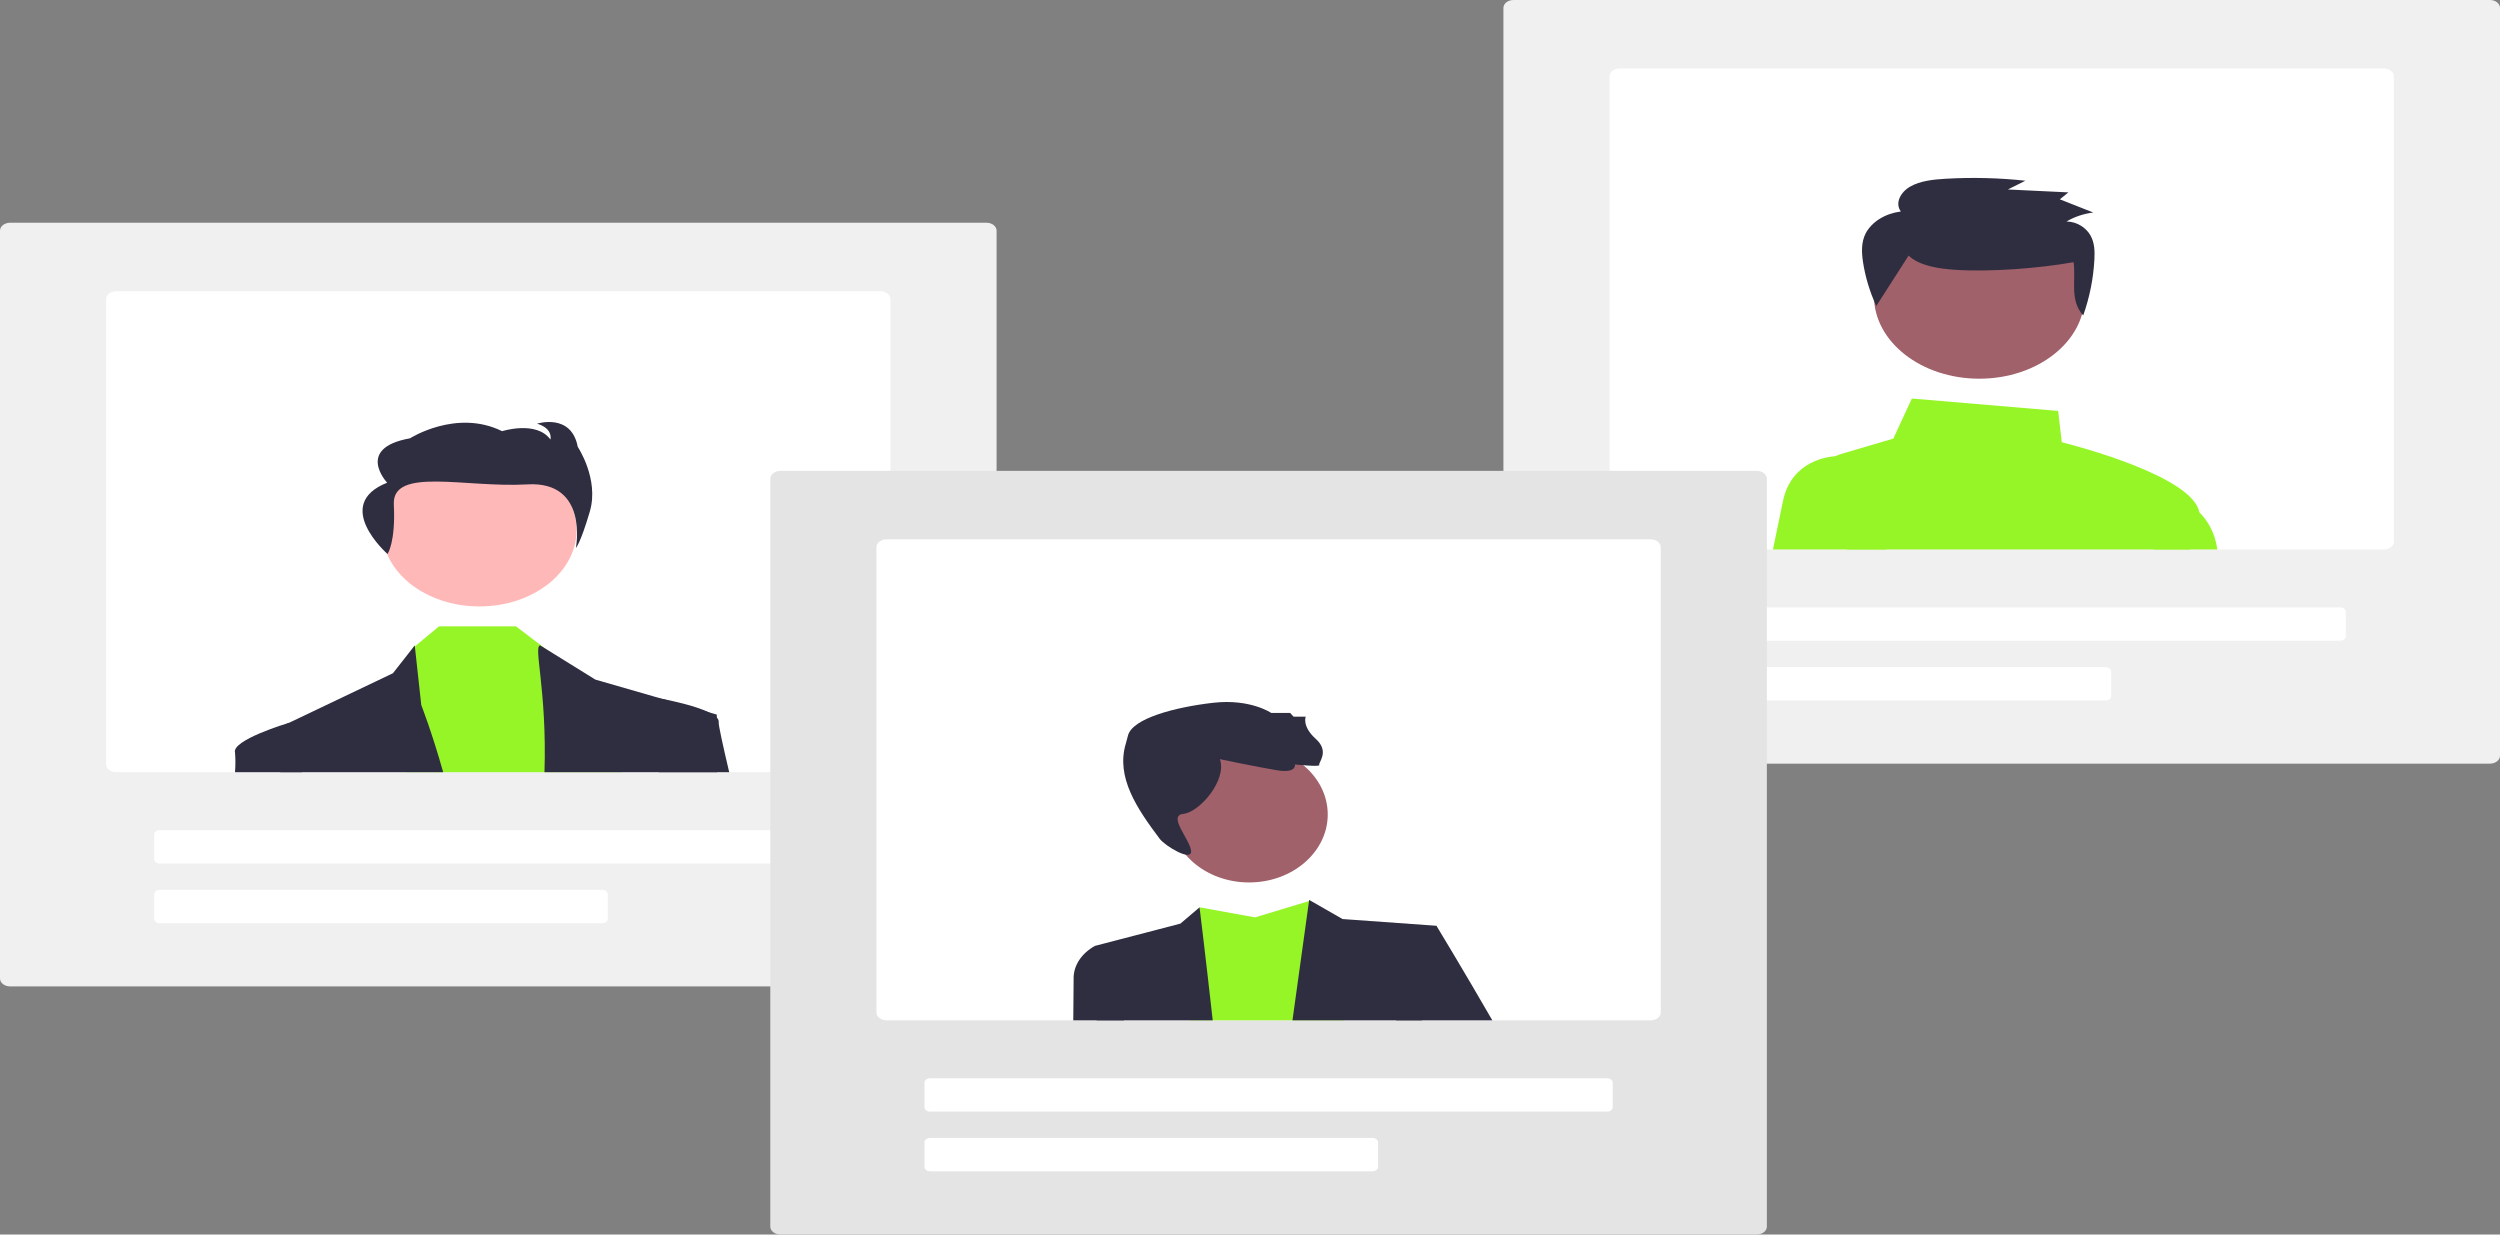 <svg width="484" height="239" viewBox="0 0 484 239" fill="none" xmlns="http://www.w3.org/2000/svg">
<rect x="0" y="0" width="484" height="239" fill="#808080" stroke="none"/>
<g clip-path="url(#clip0_72_1544)">
<path d="M190.991 190.964H1.947C1.431 190.964 0.936 190.803 0.571 190.516C0.206 190.229 0.001 189.841 0 189.435V44.653C0.001 44.248 0.206 43.859 0.571 43.572C0.936 43.286 1.431 43.124 1.947 43.124H190.991C191.508 43.124 192.002 43.286 192.367 43.572C192.732 43.859 192.938 44.248 192.938 44.653V189.435C192.938 189.841 192.732 190.229 192.367 190.516C192.002 190.803 191.508 190.964 190.991 190.964Z" fill="#F0F0F0"/>
<path d="M170.443 56.379H22.495C21.979 56.38 21.484 56.541 21.119 56.828C20.755 57.114 20.549 57.503 20.548 57.908V147.972C20.549 148.377 20.755 148.766 21.119 149.053C21.484 149.339 21.979 149.501 22.495 149.501H170.443C170.959 149.501 171.454 149.339 171.819 149.053C172.184 148.766 172.389 148.377 172.39 147.972V57.908C172.389 57.503 172.184 57.114 171.819 56.828C171.454 56.541 170.959 56.38 170.443 56.379Z" fill="white"/>
<path d="M162.007 167.174H30.931C30.644 167.174 30.369 167.084 30.166 166.925C29.963 166.766 29.849 166.55 29.849 166.325V161.566C29.849 161.341 29.963 161.125 30.166 160.966C30.369 160.807 30.644 160.717 30.931 160.717H162.007C162.294 160.717 162.569 160.807 162.772 160.966C162.975 161.125 163.089 161.341 163.089 161.566V166.325C163.089 166.55 162.975 166.766 162.772 166.925C162.569 167.084 162.294 167.174 162.007 167.174Z" fill="white"/>
<path d="M116.585 178.73H30.931C30.644 178.73 30.369 178.64 30.166 178.481C29.963 178.321 29.849 178.105 29.849 177.88V173.122C29.849 172.897 29.963 172.681 30.166 172.522C30.369 172.362 30.644 172.273 30.931 172.272H116.585C116.871 172.273 117.146 172.362 117.349 172.522C117.552 172.681 117.666 172.897 117.666 173.122V177.88C117.666 178.105 117.552 178.321 117.349 178.481C117.146 178.64 116.871 178.73 116.585 178.73Z" fill="white"/>
<path d="M92.814 117.408C103.203 117.408 111.625 110.791 111.625 102.629C111.625 94.467 103.203 87.851 92.814 87.851C82.425 87.851 74.003 94.467 74.003 102.629C74.003 110.791 82.425 117.408 92.814 117.408Z" fill="#FFB8B8"/>
<path d="M120.335 149.501H78.629L79.992 125.412L80.316 125.143L84.997 121.259H99.891L105.411 125.459L105.857 125.799L117.61 134.649L120.335 149.501Z" fill="#96F527"/>
<path d="M85.801 149.501H54.248C54.17 144.064 54.127 140.808 54.127 140.808L55.952 139.934C55.954 139.932 55.957 139.931 55.961 139.931H55.965L76.072 130.34L80.294 124.953L80.316 125.143L81.558 136.498C81.558 136.498 83.608 141.705 85.801 149.501Z" fill="#2F2E41"/>
<path d="M138.833 149.501H105.411C105.917 133.643 103.192 124.953 104.593 124.953L105.411 125.46L115.261 131.57L128.243 135.312H128.252L137.202 137.892L138.773 138.344V138.925C138.777 140.318 138.786 144.128 138.833 149.501Z" fill="#2F2E41"/>
<path d="M75.018 107.252C75.018 107.252 76.616 105.047 76.245 97.681C75.873 90.314 90.151 94.481 102.082 93.778C114.013 93.075 111.487 106.077 111.487 106.077C111.487 106.077 112.348 105.304 114.191 99.029C116.034 92.754 111.849 86.501 111.849 86.501C110.617 79.907 103.976 82.021 103.976 82.021C107.174 82.999 106.56 85.091 106.56 85.091C103.853 81.361 97.211 83.475 97.211 83.475C88.354 79.108 79.377 84.858 79.377 84.858C68.676 86.766 74.952 93.452 74.952 93.452C64.191 97.724 75.018 107.252 75.018 107.252Z" fill="#2F2E41"/>
<path d="M58.461 149.501H45.496C45.597 148.246 45.6 146.987 45.505 145.732C44.73 143.309 55.623 140.033 55.952 139.934C55.954 139.932 55.957 139.931 55.961 139.931H55.965L58.041 140.808L58.461 149.501Z" fill="#2F2E41"/>
<path d="M141.174 149.502H127.555L125.855 136.315L127.763 135.221C127.763 135.221 127.936 135.251 128.243 135.312H128.252C129.779 135.608 134.503 136.587 137.202 137.892C137.803 138.157 138.336 138.507 138.773 138.925C139.04 139.178 139.174 139.501 139.145 139.829C139.076 140.322 139.872 143.952 141.174 149.502Z" fill="#2F2E41"/>
<path d="M482.053 147.84H293.009C292.493 147.84 291.998 147.679 291.633 147.392C291.268 147.105 291.063 146.717 291.062 146.311V1.529C291.063 1.124 291.268 0.735 291.633 0.448C291.998 0.162 292.493 0 293.009 0H482.053C482.57 0 483.064 0.162 483.429 0.448C483.794 0.735 484 1.124 484 1.529V146.311C484 146.717 483.794 147.105 483.429 147.392C483.064 147.679 482.57 147.84 482.053 147.84Z" fill="#F0F0F0"/>
<path d="M461.505 13.255H313.557C313.041 13.255 312.546 13.417 312.181 13.704C311.816 13.99 311.611 14.379 311.61 14.784V104.848C311.611 105.253 311.816 105.642 312.181 105.929C312.546 106.215 313.041 106.377 313.557 106.377H461.505C462.021 106.377 462.516 106.215 462.881 105.929C463.246 105.642 463.451 105.253 463.452 104.848V14.784C463.451 14.379 463.246 13.99 462.881 13.704C462.516 13.417 462.021 13.255 461.505 13.255Z" fill="white"/>
<path d="M453.069 124.05H321.993C321.706 124.05 321.431 123.96 321.228 123.801C321.026 123.642 320.911 123.426 320.911 123.201V118.442C320.911 118.217 321.026 118.001 321.228 117.842C321.431 117.683 321.706 117.593 321.993 117.593H453.069C453.356 117.593 453.631 117.683 453.834 117.842C454.037 118.001 454.151 118.217 454.151 118.442V123.201C454.151 123.426 454.037 123.642 453.834 123.801C453.631 123.96 453.356 124.05 453.069 124.05Z" fill="white"/>
<path d="M407.647 135.606H321.993C321.706 135.606 321.431 135.516 321.228 135.357C321.026 135.197 320.911 134.981 320.911 134.756V129.998C320.911 129.773 321.026 129.557 321.228 129.398C321.431 129.238 321.706 129.149 321.993 129.148H407.647C407.934 129.149 408.208 129.238 408.411 129.398C408.614 129.557 408.728 129.773 408.728 129.998V134.756C408.728 134.981 408.614 135.197 408.411 135.357C408.208 135.516 407.934 135.606 407.647 135.606Z" fill="white"/>
<path d="M423.947 106.378C424.782 104.016 425.431 101.98 425.764 100.539C425.867 100.095 425.877 99.64 425.794 99.193C424.548 92.229 402.045 86.343 399.159 85.615L398.463 79.552L370.136 77.156L366.55 84.912L356.384 87.906C356.016 88.013 355.666 88.154 355.342 88.328C354.489 88.78 353.833 89.427 353.463 90.181C353.092 90.935 353.025 91.76 353.27 92.545L357.6 106.378H423.947V106.378Z" fill="#96F527"/>
<path d="M365.226 106.377H343.246C344.033 102.523 344.739 99.114 345.197 96.946C346.876 89.054 354.195 88.382 355.341 88.327C355.432 88.32 355.489 88.32 355.493 88.32H360.117L365.226 106.377Z" fill="#96F527"/>
<path d="M423.947 106.377H429.277C428.805 102.975 427.308 100.685 425.794 99.193C424.784 98.144 423.48 97.291 421.983 96.701L421.581 96.565L416.896 106.377H423.947Z" fill="#96F527"/>
<path d="M383.193 73.318C394.457 73.318 403.588 66.144 403.588 57.295C403.588 48.445 394.457 41.272 383.193 41.272C371.929 41.272 362.797 48.445 362.797 57.295C362.797 66.144 371.929 73.318 383.193 73.318Z" fill="#A0616A"/>
<path d="M369.503 49.489C371.615 51.452 375.187 52.005 378.483 52.231C385.177 52.692 394.91 51.944 401.452 50.757C401.922 54.312 400.646 58.146 403.311 61.07C404.56 57.53 405.287 53.888 405.476 50.217C405.557 48.642 405.525 47.014 404.711 45.568C403.897 44.123 402.12 42.896 400.075 42.883C401.595 41.978 403.375 41.381 405.258 41.144L398.782 38.587L400.445 37.245L388.721 36.682L392.117 34.987C387.004 34.435 381.831 34.308 376.684 34.606C374.295 34.744 371.797 35.008 369.862 36.096C367.926 37.184 366.807 39.345 368.009 40.942C366.505 41.136 365.088 41.628 363.894 42.373C362.699 43.117 361.767 44.089 361.184 45.196C360.321 46.915 360.4 48.824 360.666 50.656C361.108 53.586 361.974 56.466 363.249 59.241" fill="#2F2E41"/>
<path d="M340.119 239H151.074C150.558 238.999 150.063 238.838 149.698 238.551C149.334 238.264 149.128 237.876 149.128 237.47V92.689C149.128 92.283 149.334 91.894 149.698 91.608C150.063 91.321 150.558 91.16 151.074 91.159H340.119C340.635 91.16 341.13 91.321 341.495 91.608C341.86 91.894 342.065 92.283 342.066 92.689V237.47C342.065 237.876 341.86 238.264 341.495 238.551C341.13 238.838 340.635 238.999 340.119 239Z" fill="#E4E4E4"/>
<path d="M319.571 104.414H171.623C171.107 104.415 170.612 104.576 170.247 104.863C169.882 105.149 169.677 105.538 169.676 105.943V196.007C169.677 196.413 169.882 196.801 170.247 197.088C170.612 197.375 171.107 197.536 171.623 197.537H319.571C320.087 197.536 320.582 197.375 320.947 197.088C321.312 196.801 321.517 196.413 321.518 196.007V105.943C321.517 105.538 321.312 105.149 320.947 104.863C320.582 104.576 320.087 104.415 319.571 104.414Z" fill="white"/>
<path d="M311.135 215.209H180.059C179.772 215.209 179.497 215.12 179.294 214.96C179.091 214.801 178.977 214.585 178.977 214.36V209.602C178.977 209.376 179.091 209.16 179.294 209.001C179.497 208.842 179.772 208.752 180.059 208.752H311.135C311.422 208.752 311.697 208.842 311.9 209.001C312.102 209.16 312.216 209.376 312.217 209.602V214.36C312.216 214.585 312.102 214.801 311.9 214.96C311.697 215.12 311.422 215.209 311.135 215.209Z" fill="white"/>
<path d="M265.713 226.765H180.059C179.772 226.765 179.497 226.675 179.294 226.516C179.091 226.357 178.977 226.141 178.977 225.915V221.157C178.977 220.932 179.091 220.716 179.294 220.557C179.497 220.397 179.772 220.308 180.059 220.308H265.713C265.999 220.308 266.274 220.397 266.477 220.557C266.68 220.716 266.794 220.932 266.794 221.157V225.915C266.794 226.141 266.68 226.357 266.477 226.516C266.274 226.675 265.999 226.765 265.713 226.765Z" fill="white"/>
<path d="M260.154 197.537H230.378L232.234 175.657L242.975 177.604L253.423 174.447L253.699 174.365L253.717 174.358C253.72 174.365 253.723 174.372 253.725 174.379C253.89 174.899 257.169 185.214 260.154 197.537Z" fill="#96F527"/>
<path d="M278.098 179.229L275.316 197.537H250.222L253.423 174.447L253.453 174.223L253.7 174.365L253.725 174.379L259.916 177.927L278.098 179.229Z" fill="#2F2E41"/>
<path d="M234.782 197.537H212.309L211.984 183.123L228.523 178.814L232.234 175.656C232.234 175.656 233.407 185.155 234.782 197.537Z" fill="#2F2E41"/>
<path d="M288.917 197.537H270.294L271.488 184.422L278.098 179.229C278.098 179.229 283.328 187.847 288.917 197.537Z" fill="#2F2E41"/>
<path d="M217.608 197.537H207.784C207.827 193.336 207.853 190.434 207.853 189.614C207.804 188.348 208.155 187.092 208.876 185.959C209.598 184.826 210.665 183.852 211.984 183.123L216.946 184.421L217.608 197.537Z" fill="#2F2E41"/>
<path d="M241.821 170.842C250.231 170.842 257.049 164.95 257.049 157.682C257.049 150.413 250.231 144.521 241.821 144.521C233.411 144.521 226.593 150.413 226.593 157.682C226.593 164.95 233.411 170.842 241.821 170.842Z" fill="#A0616A"/>
<path d="M236.167 146.974C236.167 146.974 243.497 148.516 247.293 149.133C251.088 149.75 250.696 148.002 250.696 148.002C250.696 148.002 255.669 148.516 255.408 148.105C255.146 147.694 257.502 145.534 254.753 143.066C252.005 140.598 252.79 138.747 252.79 138.747H250.434L249.779 138.028H246.114C246.114 138.028 242.063 135.236 234.864 136.059C227.665 136.882 219.151 139.056 218.366 142.449C218.26 142.91 218.119 143.421 217.957 143.961C215.988 150.49 220.171 156.599 224.509 162.379C225.575 163.799 230.732 166.897 230.6 164.772C230.468 162.647 225.958 157.874 229.099 157.565C232.24 157.257 237.607 150.984 236.167 146.974Z" fill="#2F2E41"/>
</g>
<defs>
<clipPath id="clip0_72_1544">
<rect width="484" height="239" fill="white"/>
</clipPath>
</defs>
</svg>
